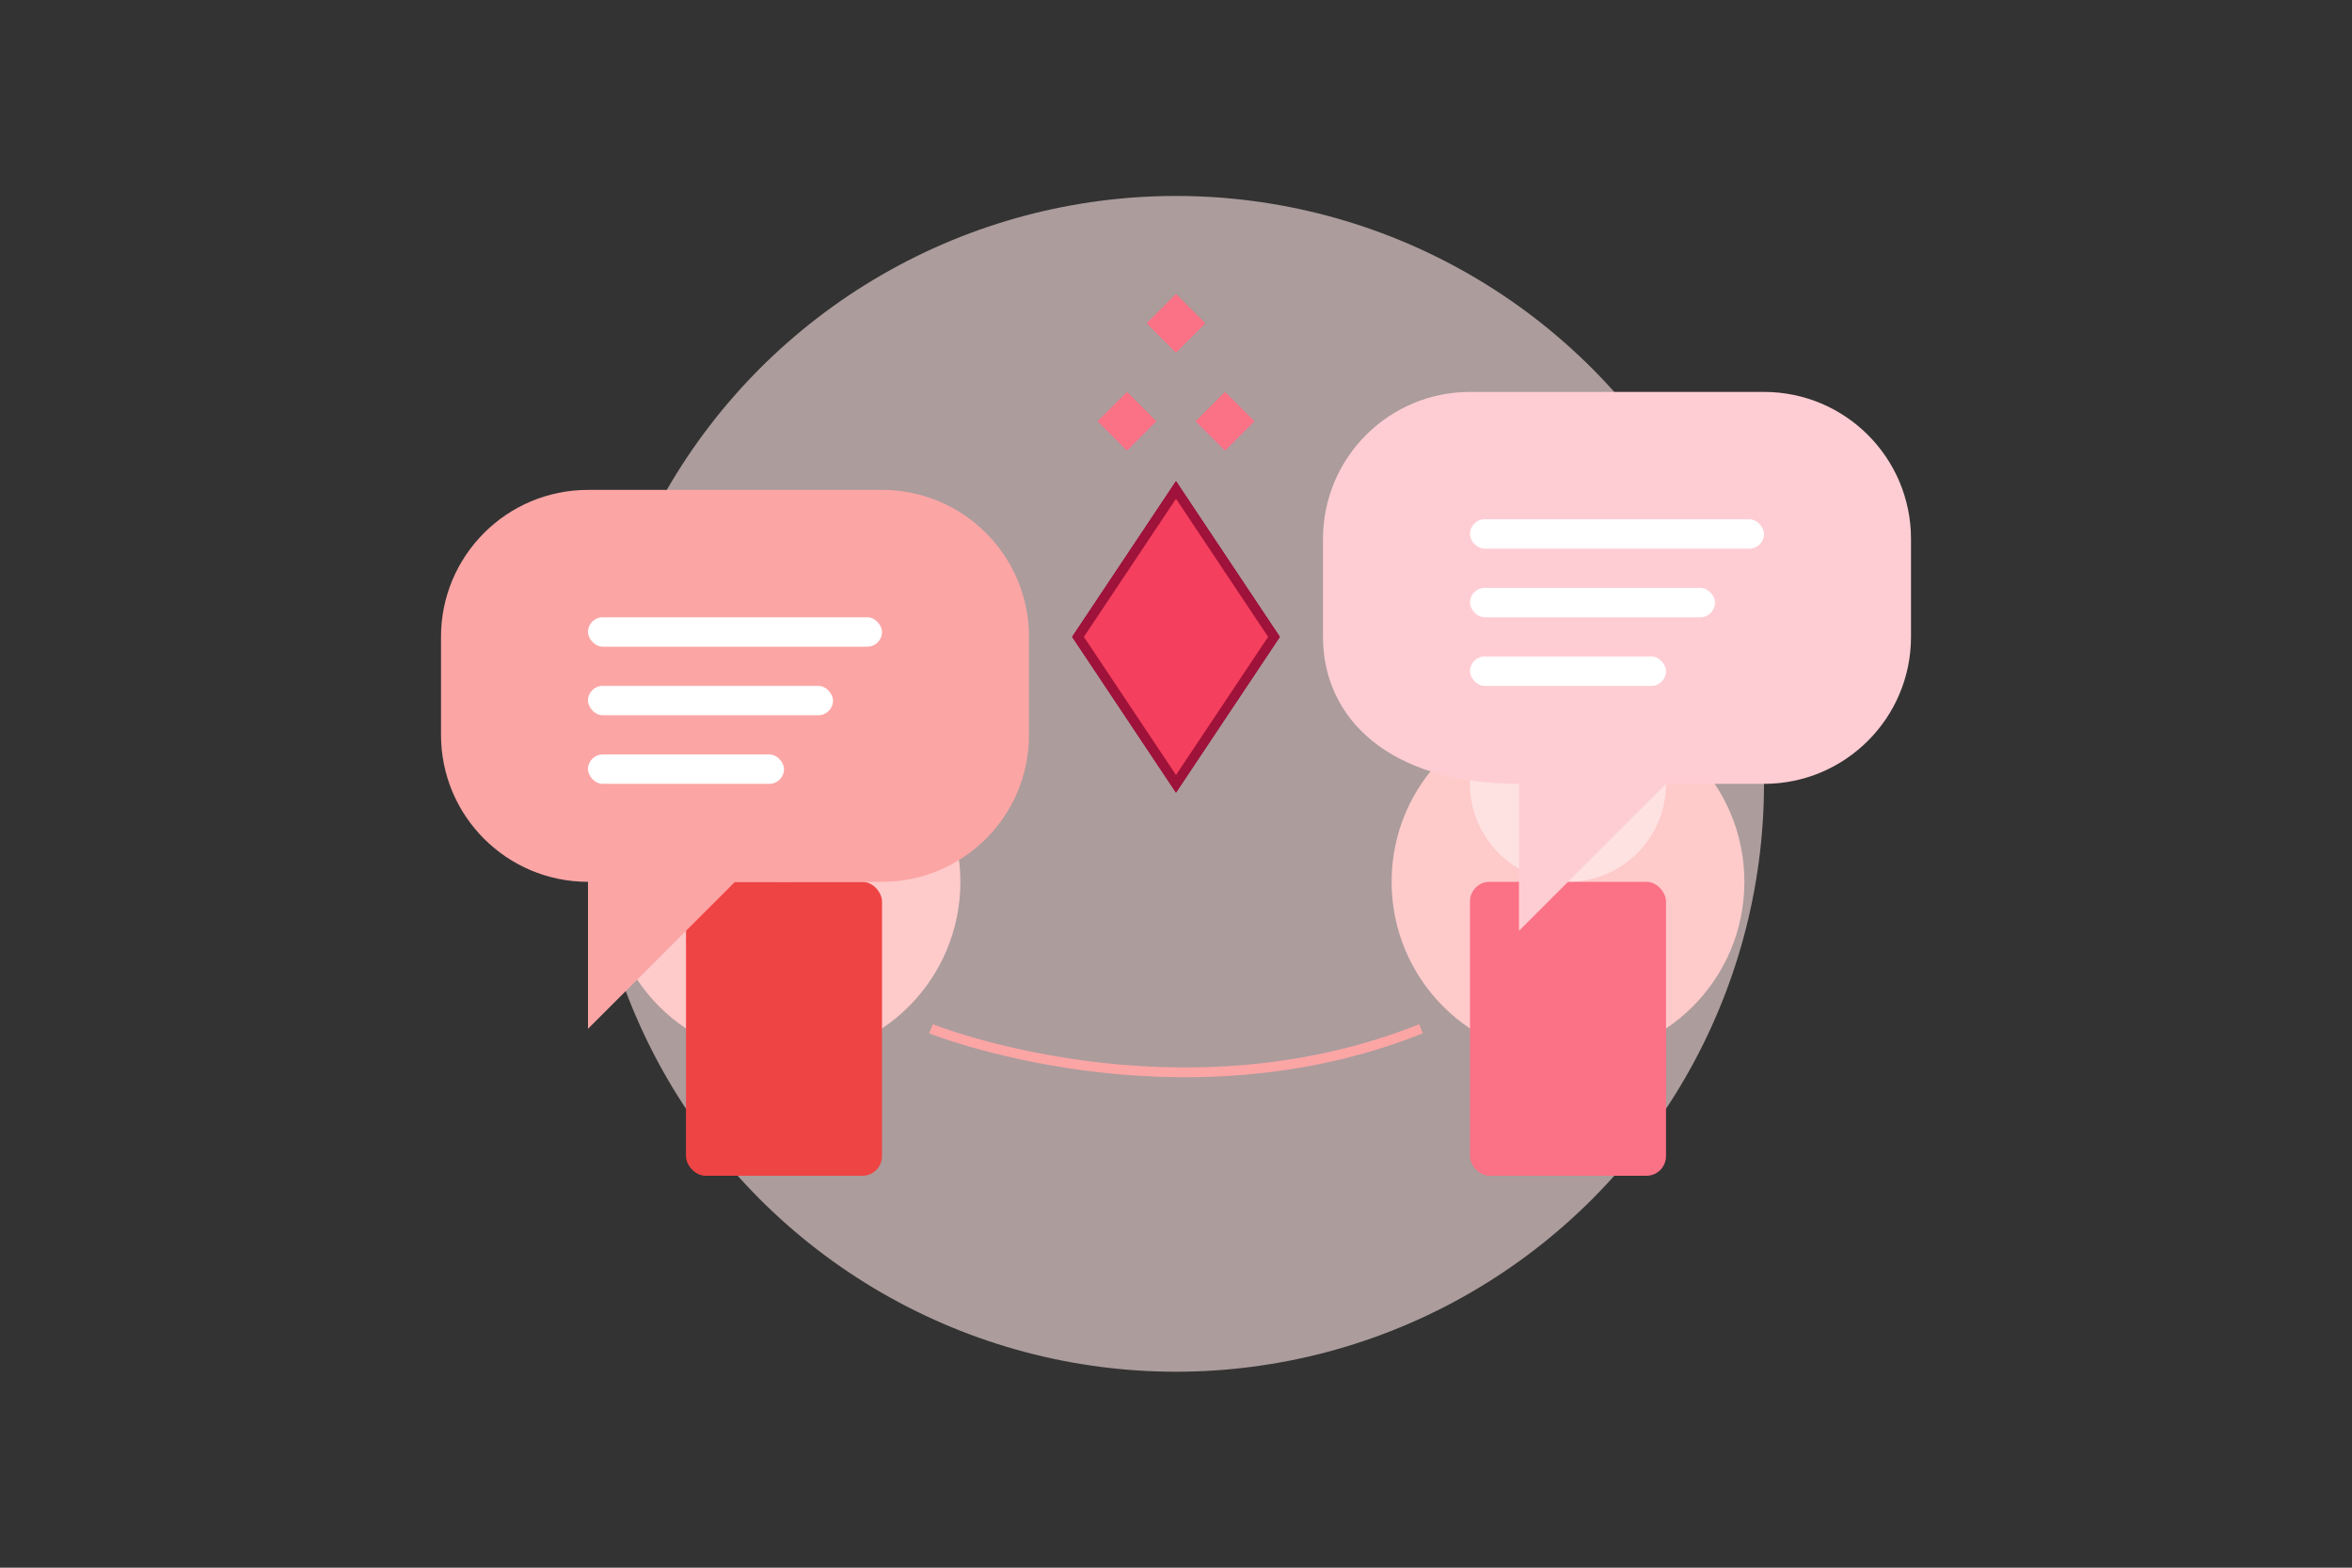 <svg width="240" height="160" viewBox="0 0 240 160" fill="none" xmlns="http://www.w3.org/2000/svg">
  <rect x="0" y="0" width="240" height="160" fill="#333333" stroke="none"/>
  <circle cx="120" cy="80" r="60" fill="#FEE2E2" opacity="0.6"/>
  
  <!-- Teacher 1 -->
  <circle cx="80" cy="90" r="18" fill="#FECACA"/>
  <circle cx="80" cy="80" r="10" fill="#FEF3C7"/>
  <rect x="70" y="90" width="20" height="30" rx="2" fill="#EF4444"/>
  
  <!-- Teacher 2 -->
  <circle cx="160" cy="90" r="18" fill="#FECACA"/>
  <circle cx="160" cy="80" r="10" fill="#FEE2E2"/>
  <rect x="150" y="90" width="20" height="30" rx="2" fill="#FB7185"/>
  
  <!-- Speech Bubble 1 -->
  <path d="M45 65C45 56.716 51.716 50 60 50H90C98.284 50 105 56.716 105 65V75C105 83.284 98.284 90 90 90H75L60 105V90C51.716 90 45 83.284 45 75V65Z" fill="#FCA5A5"/>
  
  <!-- Speech Bubble 2 -->
  <path d="M135 55C135 46.716 141.716 40 150 40H180C188.284 40 195 46.716 195 55V65C195 73.284 188.284 80 180 80H170L155 95V80C141.716 80 135 73.284 135 65V55Z" fill="#FECDD3"/>
  
  <!-- Speech Bubble Content -->
  <rect x="60" y="63" width="30" height="3" rx="1.5" fill="white"/>
  <rect x="60" y="70" width="25" height="3" rx="1.5" fill="white"/>
  <rect x="60" y="77" width="20" height="3" rx="1.5" fill="white"/>
  
  <rect x="150" y="53" width="30" height="3" rx="1.5" fill="white"/>
  <rect x="150" y="60" width="25" height="3" rx="1.5" fill="white"/>
  <rect x="150" y="67" width="20" height="3" rx="1.5" fill="white"/>
  
  <!-- Ruby Gem -->
  <path d="M120 50L110 65L120 80L130 65L120 50Z" fill="#E11D48" stroke="#9F1239" strokeWidth="2"/>
  <path d="M120 50L130 65L120 80L110 65L120 50Z" fill="#F43F5E" stroke="#9F1239" strokeWidth="2"/>
  
  <!-- Sparkles -->
  <path d="M115 40L118 43L115 46L112 43L115 40Z" fill="#FB7185" class="animate-sparkle"/>
  <path d="M125 40L128 43L125 46L122 43L125 40Z" fill="#FB7185" class="animate-sparkle"/>
  <path d="M120 30L123 33L120 36L117 33L120 30Z" fill="#FB7185" class="animate-sparkle"/>
  
  <!-- Connection Line -->
  <path d="M95 105C95 105 120 115 145 105" stroke="#FCA5A5" strokeWidth="2" strokeDasharray="4 2"/>
</svg> 